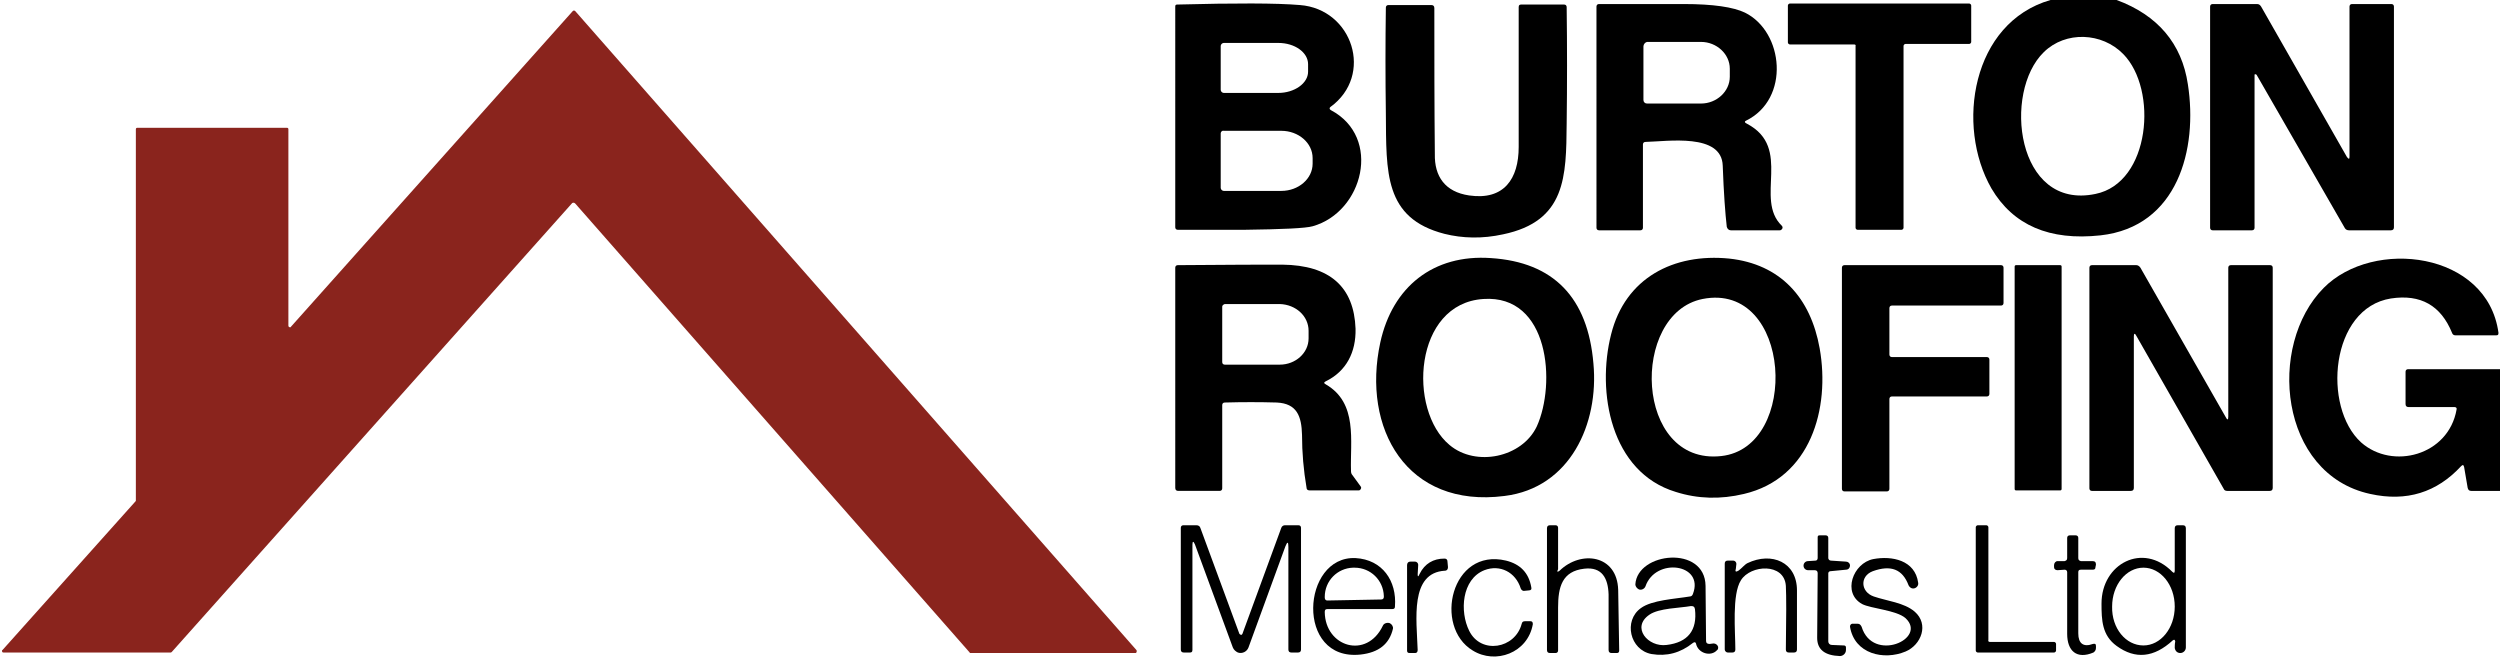 <?xml version="1.0" encoding="utf-8"?>
<!-- Generator: Adobe Illustrator 24.0.2, SVG Export Plug-In . SVG Version: 6.00 Build 0)  -->
<svg version="1.1" id="Layer_1" xmlns="http://www.w3.org/2000/svg" xmlns:xlink="http://www.w3.org/1999/xlink" x="0px" y="0px"
	 viewBox="0 0 495 130" style="enable-background:new 0 0 495 130;" xml:space="preserve">
<style type="text/css">
	.st0{fill:#8A241D;}
</style>
<path d="M406,0h13.1c8.1,3,12.9,8.6,14.1,16.7c2,12.8-2,28.2-17.3,29.9c-10.1,1.1-17.3-2-21.6-9.3C387.2,24.9,390.4,4.5,406,0z
	 M420.4,10.7c-4.2-4.3-11.4-4.6-15.7-0.4c-8.2,7.9-5.5,31.4,10.2,28.1C425.8,36.2,427.3,17.7,420.4,10.7z"/>
<path d="M263.5,21.8c10.2,5.4,6.4,20.2-3.6,23c-1.4,0.4-6,0.6-13.5,0.7c-4.4,0-8.8,0-13.2,0c-0.3,0-0.5-0.2-0.5-0.5V1.3
	c0-0.3,0.1-0.4,0.4-0.4c11.5-0.3,19.6-0.3,24.3,0.1c10.4,0.8,14.7,13.9,6,20.2C263.2,21.4,263.2,21.6,263.5,21.8z M241.7,9.1l0,8.7
	c0,0.3,0.3,0.6,0.6,0.6l0,0l10.8,0c3.2,0,5.9-1.9,5.9-4.2v-1.5c0-2.3-2.6-4.2-5.9-4.2c0,0,0,0,0,0l-10.8,0
	C242,8.5,241.7,8.8,241.7,9.1z M241.7,26.4l0,10.8c0,0.3,0.3,0.6,0.6,0.6l11.4,0c3.4,0,6.2-2.4,6.2-5.4v-1.1c0-3-2.8-5.4-6.2-5.4
	c0,0,0,0,0,0l-11.4,0C242,25.8,241.7,26.1,241.7,26.4C241.7,26.4,241.7,26.4,241.7,26.4z"/>
<path d="M290.9,38.7c6.9,1,9.8-3.3,9.8-9.6c0-9.2,0-18.5,0-27.7c0-0.4,0.2-0.5,0.5-0.5h8.5c0.3,0,0.5,0.2,0.5,0.5
	c0.1,7.7,0.1,15.4,0,23.1c-0.1,10.4-0.1,19.3-12.6,21.9c-4.1,0.9-8,0.8-11.6-0.1c-12-3.1-11.5-12.2-11.6-23.9
	c-0.1-7-0.1-13.9,0-20.9c0-0.3,0.2-0.5,0.5-0.5h8.5c0.4,0,0.6,0.2,0.6,0.6c0,9.6,0,19.2,0.1,28.9C284,34.9,286.1,38,290.9,38.7z"/>
<path d="M345.9,24.5c9.1,4.8,1.4,14.9,6.9,20.2c0.2,0.2,0.2,0.5,0,0.7c-0.1,0.1-0.2,0.2-0.4,0.2l-9.7,0c-0.4,0-0.7-0.3-0.8-0.7
	c-0.3-2.6-0.6-6.6-0.8-12.1c-0.2-6.5-10.9-4.8-15.3-4.7c-0.3,0-0.5,0.2-0.5,0.5l0,16.5c0,0.3-0.2,0.5-0.5,0.5h-8.2
	c-0.3,0-0.5-0.2-0.5-0.5V1.3c0-0.3,0.2-0.5,0.5-0.5c5.6,0,11.3,0,16.8,0c5.8,0,9.8,0.6,12.1,1.7c7.7,3.8,9,17.1,0.2,21.4
	C345.4,24,345.4,24.3,345.9,24.5z M325.4,9.2v10.6c0,0.4,0.3,0.7,0.7,0.7c0,0,0,0,0,0h10.7c3.1,0,5.7-2.4,5.7-5.3v-1.6
	c0-2.9-2.6-5.3-5.7-5.3h-10.7C325.7,8.4,325.4,8.8,325.4,9.2C325.4,9.2,325.4,9.2,325.4,9.2z"/>
<path d="M367.1,8.8l-12.7,0c-0.2,0-0.4-0.2-0.4-0.4c0,0,0,0,0,0V1.1c0-0.2,0.2-0.4,0.4-0.4l0,0h35.5c0.2,0,0.4,0.2,0.4,0.4
	c0,0,0,0,0,0v7.2c0,0.2-0.2,0.4-0.4,0.4l0,0h-12.6c-0.2,0-0.4,0.2-0.4,0.4c0,0,0,0,0,0v36c0,0.2-0.2,0.4-0.4,0.4l0,0h-8.7
	c-0.2,0-0.4-0.2-0.4-0.4c0,0,0,0,0,0v-36C367.5,8.9,367.3,8.8,367.1,8.8L367.1,8.8z"/>
<path d="M465.2,31V1.3c0-0.3,0.2-0.5,0.5-0.5h7.8c0.3,0,0.5,0.2,0.5,0.5v43.7c0,0.4-0.2,0.6-0.6,0.6h-8.3c-0.3,0-0.6-0.1-0.8-0.4
	l-17.5-30.4c-0.1-0.1-0.2-0.1-0.3-0.1c-0.1,0-0.1,0.1-0.1,0.2l0,30.2c0,0.3-0.2,0.5-0.5,0.5h-7.8c-0.3,0-0.5-0.2-0.5-0.5V1.3
	c0-0.3,0.2-0.5,0.5-0.5h8.8c0.4,0,0.6,0.2,0.8,0.5l17,29.8C465.1,31.6,465.2,31.5,465.2,31z"/>
<path class="st0" d="M113.3,40.2L34,129.1c-0.1,0.1-0.2,0.1-0.2,0.1H0.7c-0.2,0-0.3-0.1-0.3-0.3c0-0.1,0-0.2,0.1-0.2l26.3-29.4
	c0.1-0.1,0.1-0.1,0.1-0.2V25.6c0-0.2,0.1-0.3,0.3-0.3h29.6c0.2,0,0.3,0.1,0.3,0.3v0v38.9c0,0.2,0.2,0.3,0.3,0.3c0.1,0,0.2,0,0.2-0.1
	l55.8-62.5c0.1-0.1,0.3-0.2,0.5,0c0,0,0,0,0,0l111.1,126.5c0.1,0.1,0.1,0.3,0,0.5c-0.1,0.1-0.1,0.1-0.2,0.1h-32.6
	c-0.1,0-0.2,0-0.2-0.1l-78.1-88.9C113.7,40.1,113.5,40.1,113.3,40.2C113.3,40.2,113.3,40.2,113.3,40.2z"/>
<path d="M273.3,67.8c2.4-11,10.5-17.5,21.9-16.7c12.4,0.8,19.2,7.8,20.3,20.9c1.1,11.9-4.6,24.6-17.6,26.2
	C278.5,100.7,269.6,84.8,273.3,67.8z M293.7,59.2c-13.8,0.9-15,22-6.7,28.9c5.2,4.4,14.4,2.5,17.3-3.7
	C308.1,76,306.8,58.3,293.7,59.2z"/>
<path d="M360.3,69c2.1,11.9-1.8,25.7-15,28.8c-4.6,1.1-9.1,1-13.5-0.4c-12.9-3.9-15.7-19.8-12.8-31.2c2.8-11.2,12.4-16.1,23.4-15
	C352.5,52.3,358.5,58.9,360.3,69z M340.8,90.3c15.7-1.7,14-34.6-3.7-31.1C322.7,62.1,323.6,92.2,340.8,90.3z"/>
<path d="M495,73.2v24l-5.7,0c-0.4,0-0.6-0.2-0.7-0.6l-0.7-4.1c-0.1-0.5-0.3-0.5-0.6-0.2c-4.8,5.2-10.8,7.1-18,5.5
	c-18-3.9-20.5-29.4-9.2-40.8c9.8-9.9,32.4-7.2,34.6,8.9c0,0.4-0.1,0.5-0.5,0.5h-8c-0.4,0-0.6-0.2-0.7-0.5c-2.2-5.4-6.2-7.7-12.1-6.8
	c-12,1.9-13.6,21.5-5.9,28.5c6.2,5.5,17.3,2.6,18.9-6.5c0.1-0.3-0.1-0.5-0.4-0.5h-9.1c-0.4,0-0.6-0.2-0.6-0.6v-6.4
	c0-0.3,0.2-0.5,0.5-0.5H495z"/>
<path d="M262.5,76.1c6.4,3.7,4.8,11.2,5,17.2c0,0.3,0.1,0.6,0.3,0.8l1.6,2.2c0.2,0.2,0.1,0.5-0.1,0.7c-0.1,0.1-0.2,0.1-0.3,0.1h-9.7
	c-0.4,0-0.6-0.2-0.6-0.5c-0.6-3.5-0.9-7-0.9-10.5c-0.1-3.7-1-6.2-5-6.4c-3.4-0.1-6.8-0.1-10.3,0c-0.3,0-0.5,0.2-0.5,0.5v16.5
	c0,0.3-0.2,0.5-0.5,0.5l-8.2,0c-0.4,0-0.6-0.2-0.6-0.6V53c0-0.3,0.2-0.5,0.5-0.5c10.5-0.1,17.4-0.1,20.7-0.1
	c9.4,0.1,14.2,4.4,14.5,12.7c0.1,4.6-1.8,8.4-5.9,10.4C262.1,75.7,262.1,75.9,262.5,76.1z M242,60.7l0,11c0,0.3,0.2,0.5,0.5,0.5h0
	l10.9,0c3.1,0,5.7-2.3,5.7-5.2c0,0,0,0,0,0v-1.5c0-2.9-2.5-5.2-5.7-5.3l-10.9,0C242.2,60.3,242,60.5,242,60.7z"/>
<path d="M374.1,79l0,17.8c0,0.3-0.2,0.5-0.5,0.5l0,0h-8.4c-0.3,0-0.5-0.2-0.5-0.5l0,0V53c0-0.3,0.2-0.5,0.5-0.5h31
	c0.3,0,0.5,0.2,0.5,0.5v7c0,0.3-0.2,0.5-0.5,0.5h-21.6c-0.3,0-0.5,0.2-0.5,0.5c0,0,0,0,0,0l0,9.2c0,0.3,0.2,0.5,0.5,0.5h18.8
	c0.3,0,0.5,0.2,0.5,0.5l0,0V78c0,0.3-0.2,0.5-0.5,0.5l0,0h-18.8C374.3,78.5,374.1,78.7,374.1,79L374.1,79z"/>
<path d="M399.2,52.5h8.7c0.2,0,0.3,0.1,0.3,0.3v44c0,0.2-0.1,0.3-0.3,0.3h-8.7c-0.2,0-0.3-0.1-0.3-0.3v-44
	C398.9,52.6,399,52.5,399.2,52.5z"/>
<path d="M441.2,82.5l0-29.5c0-0.3,0.2-0.5,0.5-0.5h7.8c0.3,0,0.5,0.2,0.5,0.5v43.6c0,0.4-0.2,0.6-0.6,0.6H441
	c-0.3,0-0.6-0.1-0.7-0.4L423,66.5c-0.3-0.6-0.5-0.5-0.5,0.1l0,30c0,0.4-0.2,0.6-0.6,0.6h-7.7c-0.3,0-0.5-0.2-0.5-0.5V53
	c0-0.3,0.2-0.5,0.5-0.5h8.8c0.3,0,0.6,0.2,0.8,0.5l16.9,29.6C441,83.2,441.2,83.2,441.2,82.5z"/>
<path d="M236.1,107.9v20.8c0,0.4-0.2,0.5-0.5,0.5h-1.2c-0.4,0-0.6-0.2-0.6-0.6v-24.1c0-0.3,0.2-0.5,0.5-0.5h2.6
	c0.4,0,0.7,0.2,0.8,0.6l7.7,20.9c0.1,0.1,0.2,0.2,0.4,0.2c0.1,0,0.1-0.1,0.2-0.2l7.7-21c0.1-0.3,0.4-0.5,0.7-0.5h2.7
	c0.3,0,0.5,0.2,0.5,0.5v24.1c0,0.4-0.2,0.6-0.6,0.6l-1.3,0c-0.4,0-0.6-0.2-0.6-0.6l0-20.3c0-1.1-0.2-1.1-0.6-0.1l-7.3,20
	c-0.3,0.8-1.2,1.3-2.1,1c-0.4-0.2-0.8-0.5-1-1l-7.5-20.4C236.3,107.1,236.1,107.1,236.1,107.9z"/>
<path d="M308.8,113c4.2-4.1,11.4-3.2,11.6,3.8c0.1,4,0.1,8,0.2,12c0,0.4-0.2,0.5-0.5,0.5l-1,0c-0.4,0-0.6-0.2-0.6-0.6
	c0-3.7,0-7.3,0-11c-0.1-3.2-1.3-5.5-4.8-5.1c-4.4,0.5-5.2,3.6-5.2,7.7c0,2.8,0,5.6,0,8.5c0,0.3-0.2,0.5-0.5,0.5l-1.1,0
	c-0.4,0-0.6-0.2-0.6-0.6v-24.1c0-0.4,0.2-0.6,0.6-0.6h1.1c0.3,0,0.5,0.2,0.5,0.5l0,8.2C308.2,113.3,308.4,113.3,308.8,113z"/>
<path d="M394,127.1l12.7,0c0.2,0,0.4,0.2,0.4,0.4c0,0,0,0,0,0l0,1.3c0,0.2-0.2,0.4-0.4,0.4h-15.1c-0.2,0-0.4-0.2-0.4-0.4v-24.4
	c0-0.2,0.2-0.4,0.4-0.4l1.7,0c0.2,0,0.4,0.2,0.4,0.4c0,0,0,0,0,0l0,22.3C393.6,127,393.8,127.1,394,127.1z"/>
<path d="M430.2,126.8c-3.7,3.4-7.4,3.8-11.1,1.1c-2.9-2.1-3-5.1-3-8.4c0-7.9,8.2-12.2,14-6.3c0.3,0.3,0.5,0.3,0.5-0.2l0-8.4
	c0-0.4,0.2-0.6,0.6-0.6l1,0c0.4,0,0.6,0.2,0.6,0.6v23.6c0,0.6-0.5,1.1-1.1,1.1c-0.6,0-1-0.4-1.1-1c0-0.3,0-0.8,0.1-1.3
	C430.6,126.6,430.5,126.6,430.2,126.8z M424.4,127.8c3.4,0,6.2-3.4,6.2-7.7s-2.8-7.7-6.2-7.7c-3.4,0-6.2,3.4-6.2,7.7c0,0,0,0,0,0
	C418.1,124.4,420.9,127.8,424.4,127.8L424.4,127.8z"/>
<path d="M362.5,111l3,0.2c0.4,0,0.8,0.3,0.8,0.8c0,0.4-0.3,0.8-0.8,0.8l-3.1,0.3c-0.2,0-0.4,0.2-0.4,0.4l0,13.5
	c0,0.4,0.3,0.7,0.7,0.7l2.4,0.1c0.3,0,0.4,0.2,0.4,0.4l0,0.5c0,0.7-0.6,1.2-1.2,1.2c0,0,0,0,0,0c-3-0.1-4.5-1.3-4.5-3.6
	c0-4.3,0.1-8.5,0.1-12.8c0-0.4-0.2-0.6-0.6-0.6l-1.3,0c-0.5,0-0.9-0.4-0.9-0.9c0-0.5,0.4-0.9,0.9-0.9l0,0l1.5-0.1
	c0.2,0,0.4-0.2,0.4-0.5l0-4.1c0-0.3,0.1-0.4,0.4-0.4l1.2,0c0.3,0,0.5,0.2,0.5,0.5l0,4C362,110.7,362.2,111,362.5,111z"/>
<path d="M409.3,110.5l0-4c0-0.3,0.2-0.5,0.5-0.5l1.2,0c0.3,0,0.5,0.2,0.5,0.5l0,4c0,0.4,0.2,0.5,0.5,0.6l2.3,0
	c0.5,0,0.7,0.2,0.7,0.7l-0.1,0.5c0,0.4-0.2,0.5-0.6,0.5l-2.3,0c-0.4,0-0.5,0.2-0.5,0.5c0,4.1,0,8.1,0,12.1c0,2,1,2.8,2.9,2.1
	c0.4-0.1,0.6,0,0.6,0.4l0,0.4c0,0.4-0.2,0.7-0.5,0.9c-3.3,1.4-5.2-0.3-5.2-3.7c0-4.1,0-8.2,0-12.2c0-0.3-0.2-0.5-0.5-0.5l-1.4,0.1
	c-0.4,0-0.7-0.2-0.7-0.6l0-0.4c0-0.4,0.3-0.8,0.7-0.8c0,0,0,0,0.1,0l1.3,0C409.1,111,409.3,110.9,409.3,110.5z"/>
<path d="M262.3,121.2c0.1,6.9,8.3,9.4,11.5,2.7c0.2-0.5,0.9-0.7,1.4-0.5c0.4,0.2,0.7,0.7,0.6,1.1c-0.7,3-2.8,4.7-6.4,5.1
	c-13,1.4-11.7-19.6-1-19.1c5.3,0.3,8.2,4.5,7.8,9.6c0,0.4-0.2,0.5-0.6,0.5h-12.8C262.4,120.6,262.3,120.8,262.3,121.2z M262.8,118.9
	l10.7-0.2c0.3,0,0.5-0.2,0.5-0.5c0,0,0,0,0,0l0-0.2c-0.1-3.1-2.6-5.6-5.8-5.6h-0.3c-3.1,0.1-5.6,2.6-5.6,5.8c0,0,0,0,0,0v0.1
	C262.3,118.7,262.5,118.9,262.8,118.9C262.8,118.9,262.8,118.9,262.8,118.9z"/>
<path d="M281.1,113.6c1-2,2.7-3,4.9-3c0.4,0,0.6,0.2,0.6,0.6l0.1,1.1c0,0.4-0.2,0.7-0.6,0.7c-7,0.4-5.6,9.7-5.4,15.7
	c0,0.4-0.2,0.6-0.5,0.6l-1.1,0c-0.4,0-0.5-0.2-0.5-0.5v-16.9c0-0.4,0.2-0.7,0.7-0.7l0.9,0c0.3,0,0.6,0.3,0.6,0.6c0,0,0,0,0,0.1
	l-0.1,1.8C280.7,114.2,280.8,114.3,281.1,113.6z"/>
<path d="M301.1,116.5c-1-3.2-4.1-4.8-7.2-3.6c-4.5,1.8-4.9,8.2-3,12c2.3,4.7,9.1,3.6,10.4-1.4c0.1-0.4,0.3-0.5,0.7-0.5l1,0
	c0.4,0,0.5,0.2,0.5,0.6c-1,5.7-7.4,8-11.9,5.2c-7.8-4.7-4.3-20.4,6.6-17.8c2.8,0.7,4.5,2.4,5,5.3c0.1,0.4-0.1,0.6-0.5,0.6l-1,0.1
	C301.5,117,301.2,116.8,301.1,116.5z"/>
<path d="M335.2,127.3c-2.5,2-5.2,2.7-8.2,2.2c-4.3-0.8-5.6-6.6-2.1-9.1c2.2-1.6,6.7-1.8,9.7-2.3c0.3,0,0.5-0.2,0.6-0.5
	c2.3-6-7.4-7.3-9.4-1.5c-0.2,0.5-0.8,0.8-1.3,0.6c-0.4-0.2-0.7-0.6-0.7-1c0.4-6.4,13.8-7.8,13.9,0.3c0,3.6,0.1,7.3,0.1,10.9
	c0,0.4,0.2,0.6,0.7,0.6l0.8-0.1c0.4,0,0.8,0.3,0.9,0.7c0,0.2,0,0.5-0.2,0.6c-1.2,1.4-3.8,0.7-4.2-1.3
	C335.7,127.1,335.5,127.1,335.2,127.3z M335.6,120.6c-0.1-0.5-0.3-0.6-0.8-0.6c-2.2,0.4-6.3,0.4-8.2,1.7c-3.7,2.5-0.3,6.5,3.4,6
	C334.2,127.2,336.1,124.8,335.6,120.6z"/>
<path d="M344.2,113c0.6-0.4,1.2-1.2,1.8-1.5c4.8-2.3,9.8-0.2,9.8,5.4c0,3.9,0,7.9,0,11.7c0,0.4-0.2,0.6-0.6,0.6l-1,0
	c-0.4,0-0.6-0.2-0.6-0.6c0.1-6.4,0.1-10.6,0-12.6c-0.3-4.6-7-4.2-8.9-1.1c-1.8,2.8-1.1,10.2-1.1,13.7c0,0.4-0.2,0.6-0.6,0.6l-0.9,0
	c-0.3,0-0.6-0.3-0.6-0.6v-17c0-0.4,0.2-0.6,0.6-0.6l1.1,0c0.3,0,0.6,0.3,0.6,0.6c0,0,0,0.1,0,0.1l-0.1,0.9
	C343.5,113.2,343.7,113.3,344.2,113z"/>
<path d="M377.3,122.4c-1.8-1.6-6.9-1.9-8.6-2.8c-4-2.2-1.8-8.1,2.2-8.9c3.7-0.7,8.3,0.2,8.9,4.7c0.1,0.5-0.3,1-0.8,1.1
	c-0.5,0.1-0.9-0.2-1.1-0.6c-1.2-3.2-3.5-4.1-7.1-2.8c-2.6,1-2.4,4.1,0.2,5c2.6,0.9,6,1.2,8.1,3c2.9,2.5,1.3,6.6-1.8,7.9
	c-4.3,1.8-10.1,0.5-11-4.9c0-0.3,0.1-0.5,0.4-0.6c0,0,0.1,0,0.1,0l1,0c0.4,0,0.6,0.2,0.8,0.6C370.8,131.3,381.7,126.5,377.3,122.4z"
	/>
</svg>
